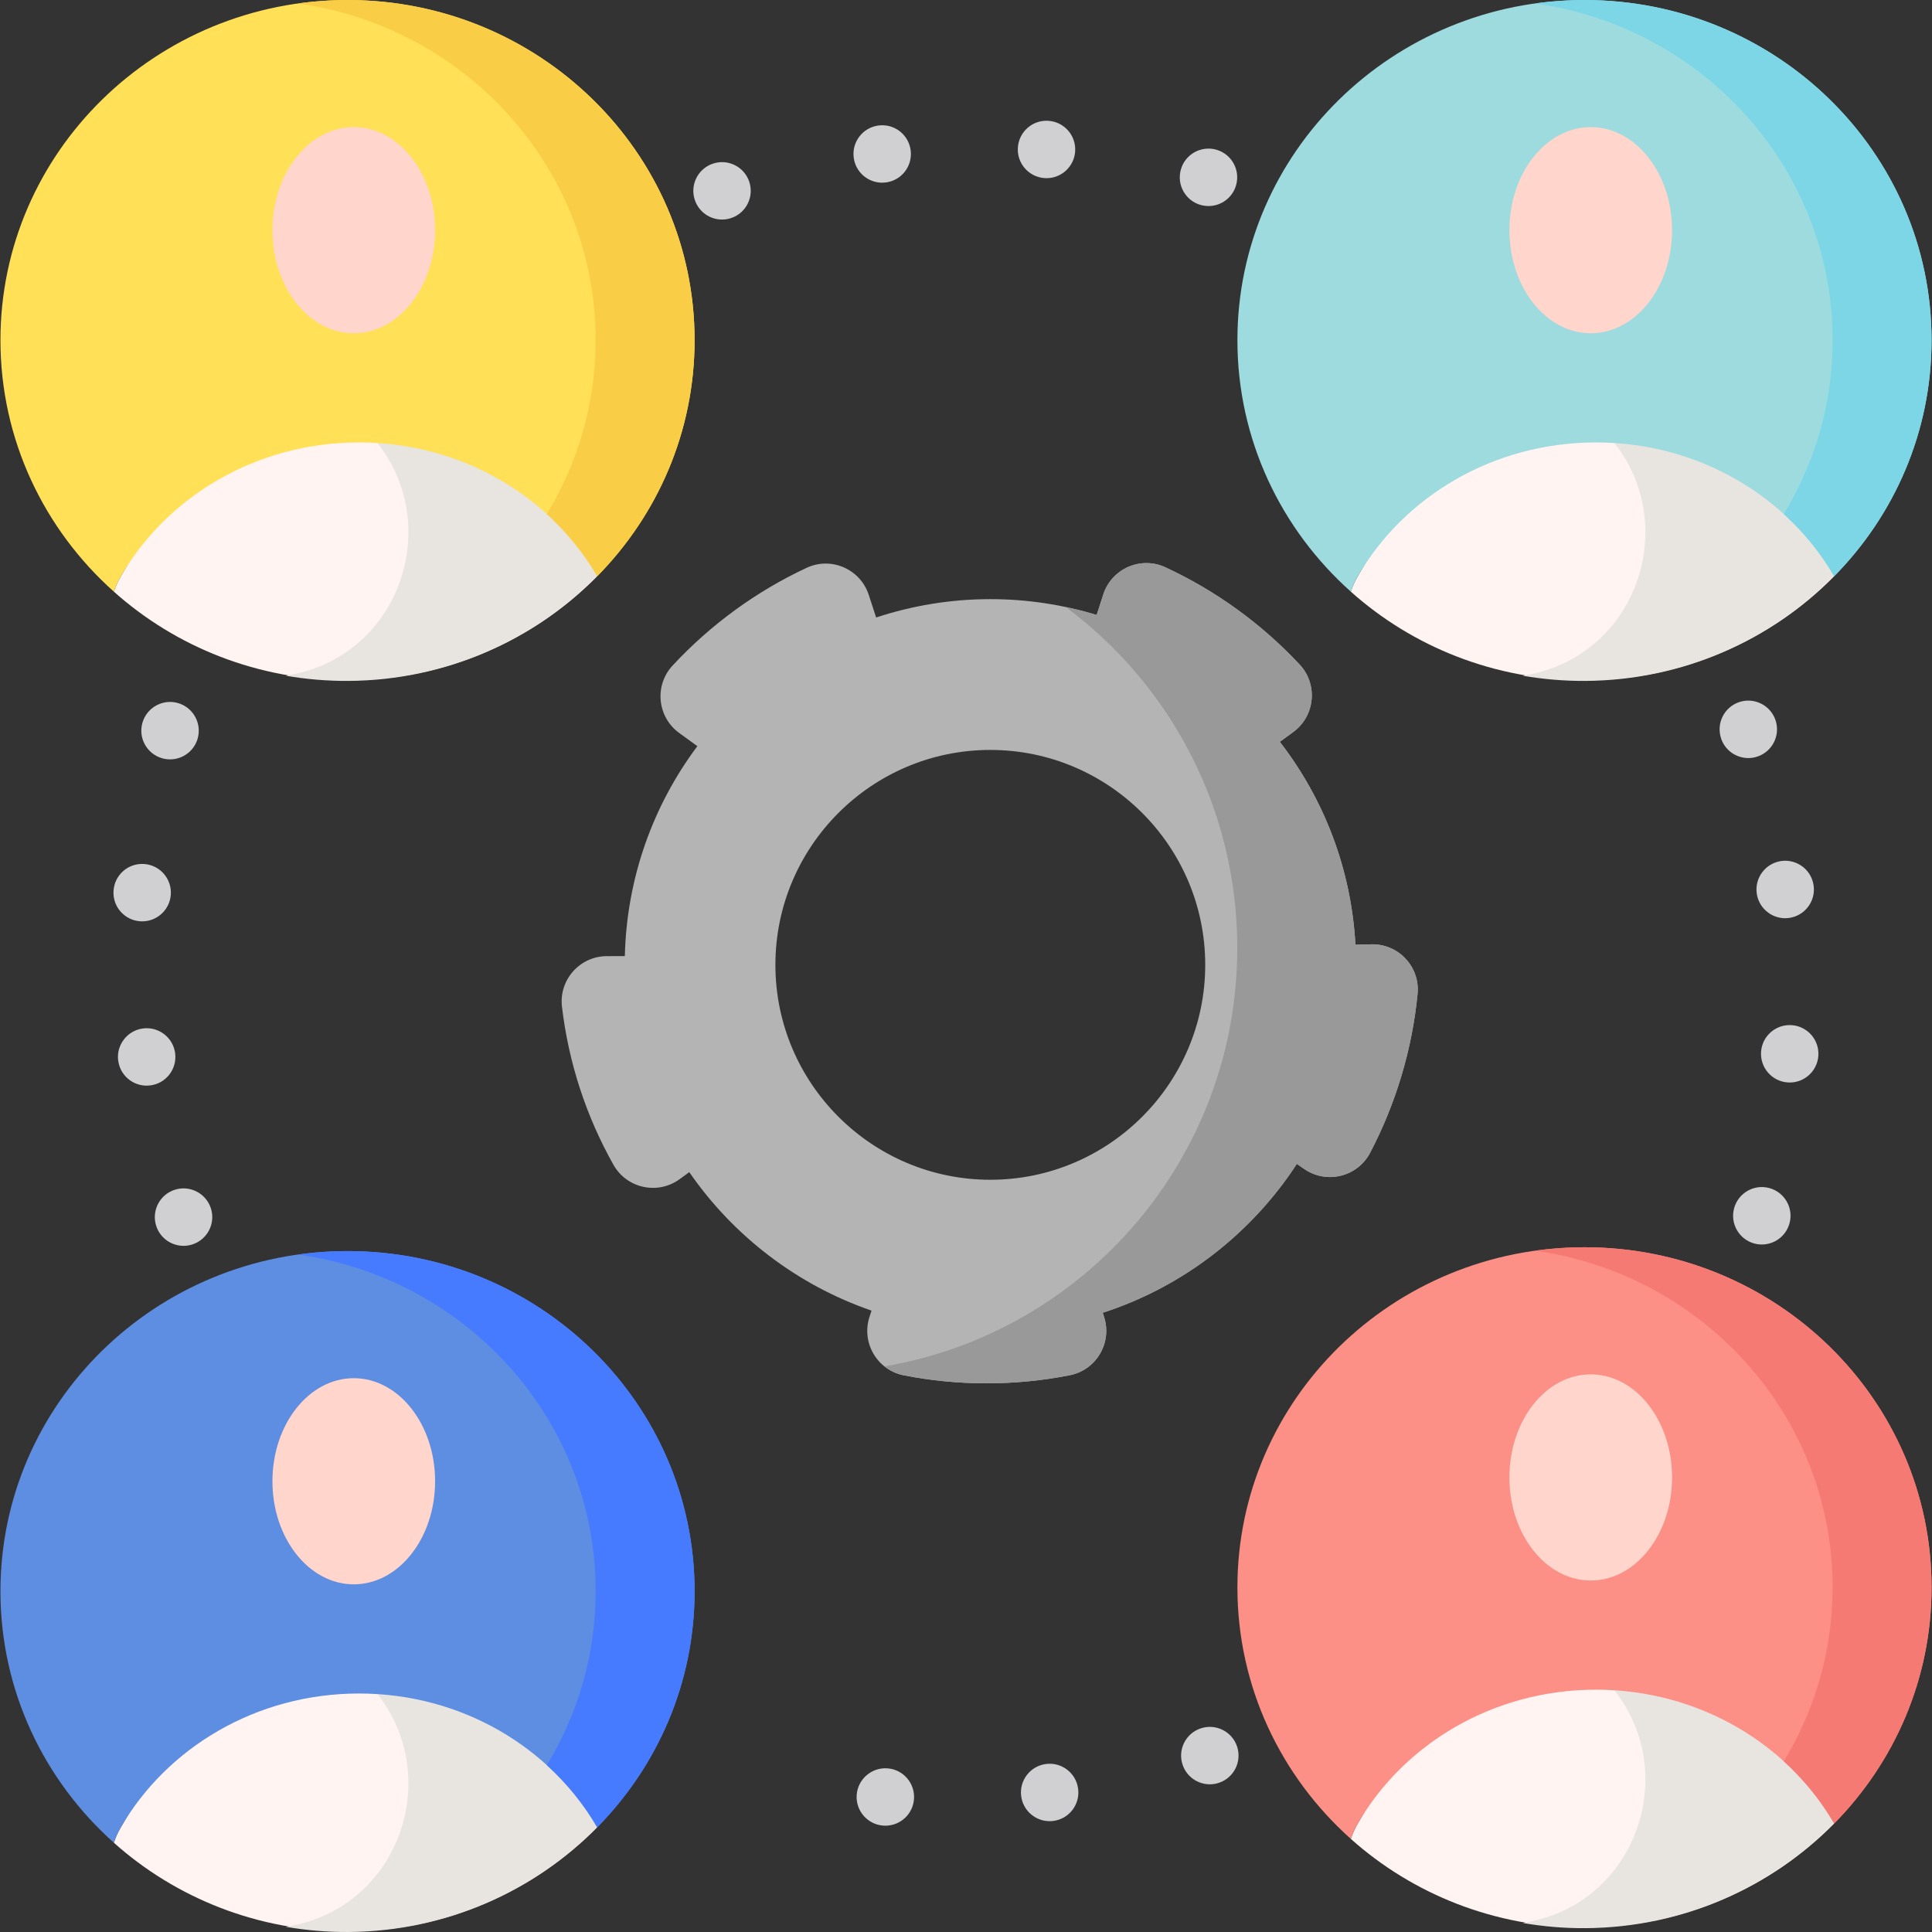 <?xml version="1.0" encoding="iso-8859-1"?>
<!-- Generator: Adobe Illustrator 21.0.0, SVG Export Plug-In . SVG Version: 6.00 Build 0)  -->
<svg version="1.1" id="Capa_1" xmlns="http://www.w3.org/2000/svg" xmlns:xlink="http://www.w3.org/1999/xlink" x="0px" y="0px"
	 viewBox="0 0 504.61 504.61" style="enable-background:new 0 0 504.61 504.61;" xml:space="preserve">
<rect x="0" y="0" width="504.61" height="504.61" fill="#333333" stroke="none"/>
<g>
	<g>
		<path style="fill:#B4B4B4;" d="M358.181,246.643l-4.163,0.101c-1.085-19.884-8.289-38.155-19.744-52.991l3.5-2.557
			c5.723-4.182,6.519-12.435,1.682-17.617c-9.928-10.637-21.916-19.321-35.087-25.417c-6.436-2.979-14.032,0.365-16.211,7.114
			l-1.725,5.344c-8.795-2.679-18.119-4.133-27.779-4.133c-10.412,0-20.431,1.698-29.82,4.792l-1.928-5.909
			c-2.2-6.742-9.806-10.062-16.233-7.063c-13.152,6.138-25.113,14.86-35.008,25.529c-4.82,5.197-3.999,13.447,1.738,17.611
			l4.739,3.44c-11.504,15.372-18.46,34.318-18.944,54.837l-4.679,0.005c-7.078,0.007-12.572,6.191-11.74,13.22
			c1.722,14.561,6.27,28.521,13.448,41.279c3.472,6.171,11.56,7.924,17.282,3.754l2.52-1.838
			c11.497,16.644,28.134,29.463,47.6,36.17l-0.532,1.642c-2.183,6.738,2.003,13.889,8.953,15.254
			c7.094,1.394,14.33,2.097,21.629,2.097c0.003,0,0.003,0,0.007,0c7.334,0,14.604-0.71,21.731-2.118
			c6.95-1.373,11.132-8.527,8.942-15.265l-0.341-1.048c21.019-6.808,38.858-20.714,50.698-38.883l1.944,1.339
			c5.837,4.022,13.89,2.047,17.184-4.229c6.762-12.883,11.001-27.067,12.406-41.511
			C370.935,252.537,365.271,246.471,358.181,246.643z M258.655,308.136c-30.951,0-56.132-25.181-56.132-56.132
			s25.181-56.132,56.132-56.132s56.132,25.181,56.132,56.132S289.606,308.136,258.655,308.136z"/>
	</g>
	<g>
		<path style="fill:#9A9999;" d="M358.181,246.643l-4.163,0.101c-1.085-19.884-8.289-38.155-19.744-52.99l3.5-2.557
			c5.723-4.182,6.519-12.435,1.682-17.617c-9.928-10.637-21.916-19.322-35.087-25.417c-6.436-2.979-14.032,0.365-16.211,7.114
			l-1.725,5.344c-2.639-0.804-5.331-1.483-8.06-2.06c27.178,20.207,44.788,52.561,44.788,89.031
			c0,54.849-39.83,100.388-92.143,109.29c1.42,1.126,3.116,1.954,5.032,2.33c7.094,1.394,14.33,2.097,21.629,2.097
			c0.003,0,0.003,0,0.007,0c7.334,0,14.604-0.71,21.731-2.118c6.95-1.373,11.132-8.527,8.942-15.265l-0.341-1.048
			c21.019-6.808,38.858-20.714,50.698-38.883l1.943,1.339c5.837,4.021,13.89,2.047,17.184-4.229
			c6.762-12.883,11.001-27.066,12.406-41.511C370.935,252.537,365.271,246.471,358.181,246.643z"/>
	</g>
	<g>
		<path style="fill:#5E8EE1;" d="M24.947,369.722"/>
	</g>
	<g>
		<path style="fill:#F57A73;" d="M417.378,341.895c-3.932,0-7.798,0.28-11.581,0.809c39.391,5.509,69.676,38.699,69.676,78.826
			c0,14.884-4.177,28.806-11.434,40.719c4.665,4.241,8.658,9.145,11.798,14.561c14.105-14.324,22.797-33.801,22.797-55.28
			C498.635,377.548,462.255,341.895,417.378,341.895z"/>
	</g>
	<g>
		<g>
			<path style="fill:#FFF4F1;" d="M155.984,150.51C143.9,129.674,120.576,93.8,93.772,93.8c-26.877,0-50.256,35.949-62.312,56.878
				c-0.728,1.263-1.298,2.553-1.722,3.852C45.846,168.91,67.26,177.68,90.766,177.68C116.382,177.68,139.498,167.251,155.984,150.51
				z"/>
		</g>
		<path style="fill:#E8E4E0;" d="M93.488,93.946c-5.621,0.038-11.075,1.664-16.3,4.378c6.621,3.33,12.898,8.416,18.684,14.325
			c20.706,21.149,10.129,57.231-18.823,63.377c-0.785,0.167-1.575,0.324-2.368,0.47c5.315,0.913,10.783,1.386,16.372,1.348
			c25.615-0.174,48.66-10.759,65.032-27.612C143.858,129.479,120.292,93.764,93.488,93.946z"/>
		<g>
			<path style="fill:#FFE056;" d="M93.772,115.557c26.804,0,50.127,14.117,62.212,34.953c15.736-15.979,25.433-37.709,25.433-61.67
				c0-49.065-40.586-88.84-90.65-88.84S0.116,39.775,0.116,88.84c0,26.028,11.423,49.441,29.622,65.689
				c0.424-1.3,0.994-2.589,1.722-3.852C43.516,129.749,66.895,115.557,93.772,115.557z"/>
		</g>
		<g>
			<path style="fill:#F9CD45;" d="M90.766,0c-4.387,0-8.699,0.312-12.92,0.902c43.944,6.146,77.731,43.172,77.731,87.938
				c0,16.605-4.66,32.136-12.756,45.426c5.204,4.731,9.658,10.203,13.162,16.244c15.736-15.979,25.433-37.709,25.433-61.67
				C181.417,39.775,140.831,0,90.766,0z"/>
		</g>
		<g>
			<ellipse style="fill:#FFD5CC;" cx="92.401" cy="60.122" rx="21.243" ry="26.921"/>
		</g>
	</g>
	<g>
		<g>
			<path style="fill:#FFF4F1;" d="M479.061,150.51c-12.084-20.836-35.407-56.71-62.212-56.71c-26.877,0-50.256,35.949-62.312,56.878
				c-0.728,1.263-1.298,2.553-1.722,3.852c16.107,14.381,37.522,23.151,61.028,23.151
				C439.459,177.68,462.575,167.251,479.061,150.51z"/>
		</g>
		<path style="fill:#E8E4E0;" d="M416.565,93.946c-5.621,0.038-11.075,1.664-16.3,4.378c6.621,3.33,12.898,8.416,18.684,14.325
			c20.706,21.149,10.129,57.231-18.823,63.377c-0.785,0.167-1.575,0.324-2.368,0.47c5.315,0.913,10.783,1.386,16.372,1.348
			c25.615-0.174,48.66-10.759,65.032-27.612C466.935,129.479,443.369,93.764,416.565,93.946z"/>
		<g>
			<path style="fill:#9DDBDF;" d="M416.849,115.557c26.804,0,50.127,14.117,62.212,34.953c15.736-15.979,25.433-37.709,25.433-61.67
				c0-49.065-40.586-88.84-90.65-88.84s-90.65,39.775-90.65,88.84c0,26.028,11.423,49.441,29.622,65.689
				c0.424-1.3,0.994-2.589,1.722-3.852C366.593,129.749,389.973,115.557,416.849,115.557z"/>
		</g>
		<g>
			<path style="fill:#7CD6E6;" d="M413.843,0c-4.387,0-8.699,0.312-12.919,0.902c43.944,6.146,77.731,43.172,77.731,87.938
				c0,16.605-4.66,32.136-12.756,45.426c5.204,4.731,9.658,10.203,13.162,16.244c15.736-15.979,25.433-37.709,25.433-61.67
				C504.494,39.775,463.908,0,413.843,0z"/>
		</g>
		<g>
			<ellipse style="fill:#FFD5CC;" cx="415.478" cy="60.122" rx="21.243" ry="26.921"/>
		</g>
	</g>
	<g>
		<g>
			<path style="fill:#FFF4F1;" d="M479.061,476.272c-12.084-20.836-35.407-56.71-62.212-56.71
				c-26.877,0-50.256,35.949-62.312,56.878c-0.728,1.263-1.298,2.553-1.722,3.852c16.107,14.381,37.522,23.151,61.028,23.151
				C439.459,503.443,462.575,493.014,479.061,476.272z"/>
		</g>
		<path style="fill:#E8E4E0;" d="M416.565,419.709c-5.621,0.038-11.075,1.664-16.3,4.378c6.621,3.33,12.898,8.416,18.684,14.325
			c20.706,21.149,10.129,57.231-18.823,63.377c-0.785,0.167-1.575,0.324-2.368,0.47c5.315,0.913,10.783,1.386,16.372,1.348
			c25.615-0.174,48.66-10.759,65.032-27.612C466.935,455.242,443.369,419.527,416.565,419.709z"/>
		<g>
			<path style="fill:#FC9086;" d="M416.849,441.319c26.804,0,50.127,14.117,62.212,34.953c15.736-15.979,25.433-37.709,25.433-61.67
				c0-49.065-40.586-88.84-90.65-88.84s-90.65,39.775-90.65,88.84c0,26.028,11.423,49.441,29.622,65.689
				c0.424-1.3,0.994-2.589,1.722-3.852C366.593,455.511,389.973,441.319,416.849,441.319z"/>
		</g>
		<g>
			<path style="fill:#F57A73;" d="M413.843,325.762c-4.387,0-8.699,0.312-12.919,0.902c43.944,6.146,77.731,43.172,77.731,87.938
				c0,16.605-4.66,32.136-12.756,45.426c5.204,4.731,9.658,10.203,13.162,16.244c15.736-15.979,25.433-37.709,25.433-61.67
				C504.494,365.537,463.908,325.762,413.843,325.762z"/>
		</g>
		<g>
			<ellipse style="fill:#FFD5CC;" cx="415.478" cy="385.884" rx="21.243" ry="26.921"/>
		</g>
	</g>
	<g>
		<g>
			<path style="fill:#FFF4F1;" d="M155.984,477.272c-12.084-20.836-35.407-56.71-62.212-56.71
				c-26.877,0-50.256,35.949-62.312,56.878c-0.728,1.263-1.298,2.553-1.722,3.852c16.107,14.381,37.522,23.151,61.028,23.151
				C116.382,504.443,139.498,494.014,155.984,477.272z"/>
		</g>
		<path style="fill:#E8E4E0;" d="M93.488,420.709c-5.621,0.038-11.075,1.664-16.3,4.378c6.621,3.33,12.898,8.416,18.684,14.325
			c20.706,21.149,10.129,57.231-18.823,63.377c-0.785,0.167-1.575,0.324-2.368,0.47c5.315,0.913,10.783,1.386,16.372,1.348
			c25.615-0.174,48.66-10.759,65.032-27.612C143.858,456.242,120.292,420.527,93.488,420.709z"/>
		<g>
			<path style="fill:#5E8EE1;" d="M93.772,442.319c26.804,0,50.127,14.117,62.212,34.953c15.736-15.979,25.433-37.709,25.433-61.67
				c0-49.065-40.586-88.84-90.65-88.84s-90.65,39.775-90.65,88.84c0,26.028,11.423,49.441,29.622,65.689
				c0.424-1.3,0.994-2.589,1.722-3.852C43.516,456.511,66.895,442.319,93.772,442.319z"/>
		</g>
		<g>
			<path style="fill:#467BFF;" d="M90.766,326.762c-4.387,0-8.699,0.312-12.92,0.902c43.944,6.146,77.731,43.172,77.731,87.938
				c0,16.605-4.66,32.136-12.756,45.426c5.204,4.731,9.658,10.203,13.162,16.244c15.736-15.979,25.433-37.709,25.433-61.67
				C181.417,366.537,140.831,326.762,90.766,326.762z"/>
		</g>
		<g>
			<ellipse style="fill:#FFD5CC;" cx="92.401" cy="386.884" rx="21.243" ry="26.921"/>
		</g>
	</g>
</g>
<g>
	<path style="fill:#D0CFD1;" d="M230.414,47.715c0.31,0,0.63-0.02,0.95-0.06c4.11-0.52,7.01-4.28,6.49-8.38
		c-0.52-4.12-4.27-7.02-8.38-6.5c-4.11,0.52-7.02,4.27-6.5,8.38C223.454,44.945,226.684,47.715,230.414,47.715z"/>
	<path style="fill:#D0CFD1;" d="M313.634,53.545c0.67,0.18,1.35,0.27,2.01,0.27c3.29,0,6.3-2.17,7.22-5.49
		c1.11-4-1.23-8.13-5.22-9.24c-3.99-1.1-8.13,1.24-9.23,5.23C307.304,48.305,309.644,52.435,313.634,53.545z"/>
	<path style="fill:#D0CFD1;" d="M188.584,57.345c0.8,0,1.61-0.13,2.41-0.4c3.92-1.33,6.02-5.58,4.69-9.51
		c-1.33-3.92-5.58-6.02-9.5-4.69c-3.93,1.33-6.03,5.58-4.7,9.51C182.544,55.375,185.454,57.345,188.584,57.345z"/>
	<path style="fill:#D0CFD1;" d="M272.804,46.515c0.18,0.01,0.36,0.02,0.54,0.02c3.9,0,7.19-3.02,7.47-6.97
		c0.29-4.13-2.82-7.72-6.95-8.01c-4.13-0.3-7.72,2.82-8.01,6.95C265.554,42.635,268.674,46.225,272.804,46.515z"/>
	<path style="fill:#D0CFD1;" d="M474.924,275.765c0.29-4.13-2.82-7.72-6.95-8.01c-4.13-0.29-7.72,2.82-8.01,6.95
		s2.82,7.72,6.95,8.01c0.18,0.02,0.36,0.02,0.54,0.02C471.354,282.735,474.644,279.715,474.924,275.765z"/>
	<path style="fill:#D0CFD1;" d="M458.154,324.775c0.67,0.18,1.35,0.27,2.01,0.27c3.29,0,6.3-2.18,7.22-5.5
		c1.11-3.99-1.23-8.12-5.22-9.23c-3.99-1.11-8.12,1.23-9.23,5.22C451.824,319.525,454.164,323.665,458.154,324.775z"/>
	<path style="fill:#D0CFD1;" d="M456.634,197.995c0.79,0,1.61-0.13,2.4-0.4c3.93-1.33,6.03-5.59,4.7-9.51s-5.59-6.03-9.51-4.7
		c-3.92,1.33-6.02,5.59-4.69,9.51h-0.01C450.584,196.025,453.504,197.995,456.634,197.995z"/>
	<path style="fill:#D0CFD1;" d="M458.824,233.265c0.48,3.79,3.71,6.56,7.43,6.56c0.32,0,0.63-0.02,0.95-0.06
		c4.11-0.52,7.02-4.28,6.5-8.39s-4.28-7.02-8.38-6.5C461.214,225.405,458.304,229.155,458.824,233.265z"/>
	<path style="fill:#D0CFD1;" d="M313.584,451.435c-3.93,1.33-6.03,5.58-4.7,9.51c1.06,3.12,3.98,5.09,7.1,5.09
		c0.8,0,1.61-0.13,2.41-0.4c3.92-1.33,6.02-5.58,4.7-9.51C321.764,452.205,317.504,450.105,313.584,451.435z"/>
	<path style="fill:#D0CFD1;" d="M273.214,460.725c-4.11,0.52-7.02,4.28-6.5,8.39c0.48,3.78,3.71,6.55,7.43,6.55
		c0.32,0,0.64-0.02,0.96-0.06c4.11-0.52,7.01-4.27,6.49-8.38C281.074,463.115,277.324,460.205,273.214,460.725z"/>
	<path style="fill:#D0CFD1;" d="M231.774,461.865c-4.13-0.29-7.72,2.82-8.02,6.95c-0.29,4.13,2.82,7.72,6.96,8.01
		c0.18,0.02,0.36,0.02,0.53,0.02c3.91,0,7.2-3.02,7.48-6.97C239.014,465.745,235.904,462.155,231.774,461.865z"/>
	<path style="fill:#D0CFD1;" d="M47.944,325.395c0.79,0,1.61-0.13,2.4-0.4c3.93-1.33,6.03-5.59,4.7-9.51s-5.59-6.03-9.51-4.7
		c-3.92,1.33-6.03,5.59-4.7,9.51C41.894,323.425,44.814,325.395,47.944,325.395z"/>
	<path style="fill:#D0CFD1;" d="M30.874,277.005c0.48,3.79,3.7,6.55,7.43,6.55c0.31,0,0.63-0.02,0.95-0.06
		c4.11-0.52,7.02-4.27,6.49-8.38h0.01c-0.53-4.11-4.28-7.02-8.39-6.5c-4.11,0.53-7.02,4.28-6.5,8.39
		C30.874,277.005,30.874,277.005,30.874,277.005z"/>
	<path style="fill:#D0CFD1;" d="M42.404,198.065c0.68,0.19,1.35,0.27,2.01,0.27c3.29,0.01,6.3-2.17,7.23-5.49
		c1.1-3.99-1.24-8.13-5.23-9.24c-3.99-1.1-8.12,1.24-9.23,5.23C36.074,192.825,38.414,196.955,42.404,198.065z"/>
	<path style="fill:#D0CFD1;" d="M29.654,232.615c-0.3,4.13,2.81,7.72,6.95,8.01c0.18,0.01,0.35,0.02,0.53,0.02
		c3.9,0,7.2-3.02,7.48-6.97c0.29-4.13-2.82-7.72-6.95-8.01C33.524,225.365,29.944,228.485,29.654,232.615z"/>
</g>
<g>
</g>
<g>
</g>
<g>
</g>
<g>
</g>
<g>
</g>
<g>
</g>
<g>
</g>
<g>
</g>
<g>
</g>
<g>
</g>
<g>
</g>
<g>
</g>
<g>
</g>
<g>
</g>
<g>
</g>
</svg>
